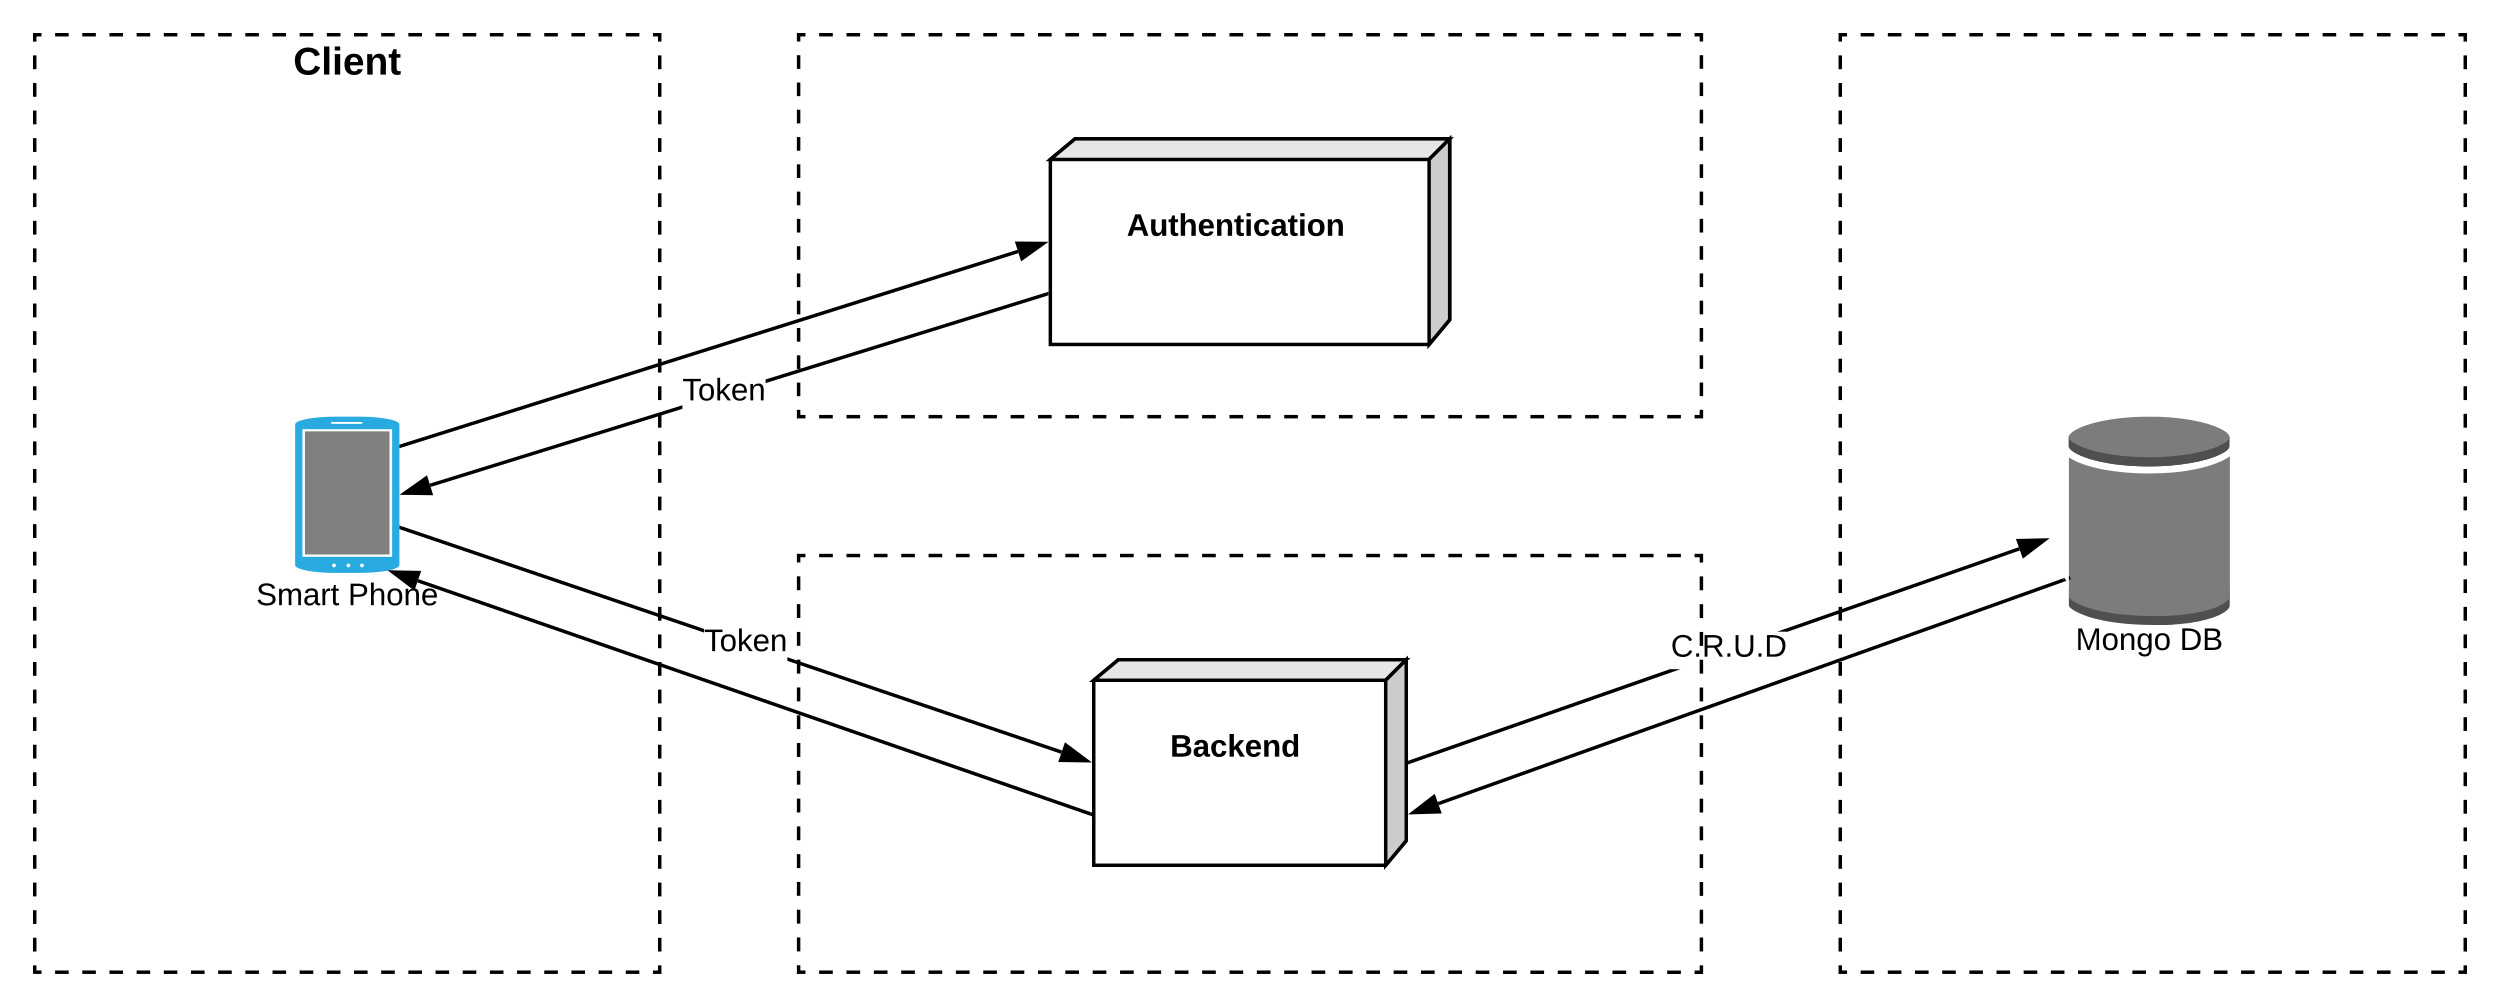 <svg xmlns="http://www.w3.org/2000/svg" xmlns:xlink="http://www.w3.org/1999/xlink" xmlns:lucid="lucid" width="1440" height="580"><g transform="translate(-240 -220)" lucid:page-tab-id="0_0"><path d="M260 240h360v540H260z" fill="#fff"/><path d="M271.74 240h7.83m7.82 0h7.82m7.82 0h7.83m7.83 0h7.82m7.83 0h7.82m7.83 0h7.83m7.82 0h7.83m7.82 0h7.83m7.83 0h7.82m7.83 0h7.83m7.83 0h7.83m7.8 0h7.84m7.83 0h7.82m7.82 0h7.82m7.83 0h7.83m7.82 0h7.83m7.82 0H530m7.83 0h7.82m7.83 0h7.82m7.83 0h7.83m7.82 0h7.83m7.83 0h7.83m7.83 0h3.9v3.97m0 7.94v7.95m0 7.94v7.94m0 7.94v7.94m0 7.94v7.94m0 7.94v7.94m0 7.94v7.94m0 7.95v7.95m0 7.94v7.93m0 7.94v7.94m0 7.95v7.94m0 7.94v7.94m0 7.94v7.94m0 7.94v7.94m0 7.94v7.94m0 7.94v7.95m0 7.95v7.94m0 7.93v7.94m0 7.94v7.95m0 7.94v7.94m0 7.94v7.94m0 7.94v7.94m0 7.94v7.94m0 7.94v7.94m0 7.95v7.95m0 7.94v7.93m0 7.94v7.94m0 7.95v7.94m0 7.94v7.94m0 7.94v7.94m0 7.94v7.94m0 7.94v7.94m0 7.94v7.95m0 7.95v7.94m0 7.93V780h-3.9m-7.84 0h-7.83m-7.82 0h-7.82m-7.82 0h-7.83m-7.83 0h-7.82m-7.83 0h-7.82m-7.83 0h-7.83m-7.82 0h-7.83m-7.82 0h-7.83m-7.83 0h-7.82m-7.83 0h-7.83m-7.83 0h-7.83m-7.8 0h-7.84m-7.83 0h-7.82m-7.82 0h-7.82m-7.83 0h-7.83m-7.82 0h-7.83m-7.82 0H350m-7.83 0h-7.82m-7.83 0h-7.82m-7.83 0h-7.83m-7.82 0h-7.83m-7.83 0h-7.83m-7.83 0H260v-3.97m0-7.94v-7.95m0-7.94v-7.94m0-7.94v-7.94m0-7.94v-7.94m0-7.94v-7.94m0-7.94v-7.94m0-7.95v-7.95m0-7.94v-7.93m0-7.94v-7.94m0-7.95v-7.94m0-7.94v-7.94m0-7.94v-7.94m0-7.94v-7.94m0-7.94v-7.94m0-7.94v-7.95m0-7.95v-7.94m0-7.93v-7.94m0-7.94v-7.95m0-7.94v-7.94m0-7.94v-7.94m0-7.94v-7.94m0-7.94v-7.94m0-7.94v-7.94m0-7.95v-7.95m0-7.94v-7.93m0-7.94v-7.94m0-7.95v-7.94m0-7.94v-7.94m0-7.94v-7.94m0-7.94v-7.94m0-7.94v-7.94m0-7.94v-7.95m0-7.95v-7.94m0-7.93V240h3.9" stroke="#000" stroke-width="2" fill="none"/><use xlink:href="#a" transform="matrix(1,0,0,1,265,245) translate(143.921 17.956)"/><path d="M433.22 460h13.56c12.9 0 23.28 1.98 23.28 4.5v81c0 2.52-10.38 4.5-23.28 4.5h-13.56c-12.84 0-23.22-1.98-23.22-4.5v-81c0-2.52 10.38-4.5 23.22-4.5z" fill="#29aae1"/><path d="M414.2 467.2h51.66v73.53H414.2V467.2zM431.36 463.06h16.74c.42 0 .78.27.78.54s-.36.54-.78.54h-16.74c-.42 0-.78-.27-.78-.54s.36-.54.78-.54zM433.52 545.68c0 .63-.48 1.08-1.14 1.08-.6 0-1.14-.45-1.14-1.08 0-.54.54-1.08 1.14-1.08.66 0 1.14.54 1.14 1.08zM441.8 545.68c0 .63-.48 1.08-1.14 1.08-.6 0-1.08-.45-1.08-1.08 0-.54.48-1.08 1.08-1.08.66 0 1.14.54 1.14 1.08zM449.66 545.68c0 .63-.54 1.08-1.14 1.08-.66 0-1.14-.45-1.14-1.08 0-.54.48-1.08 1.14-1.08.6 0 1.14.54 1.14 1.08z" fill="#fff"/><path d="M415.64 468.46h48.72v70.92h-48.72v-70.92z" fill="gray"/><use xlink:href="#b" transform="matrix(1,0,0,1,380,550) translate(7.55 18.6)"/><use xlink:href="#c" transform="matrix(1,0,0,1,380,550) translate(60.45 18.6)"/><path d="M700 540h520v240H700z" fill="#fff"/><path d="M711.82 540h7.88m7.88 0h7.87m7.88 0h7.88m7.9 0h7.87m7.88 0h7.88m7.88 0h7.88m7.88 0h7.88m7.88 0H830m7.88 0h7.88m7.88 0h7.88m7.87 0h7.87m7.88 0h7.88m7.88 0h7.9m7.87 0h7.88m7.87 0h7.88m7.88 0h7.88m7.88 0h7.88m7.88 0h7.88m7.87 0h7.88m7.88 0h7.9m7.87 0h7.88m7.88 0h7.88m7.88 0h7.88m7.88 0h7.88m7.88 0h7.88m7.88 0h7.88m7.88 0h7.87m7.87 0h7.88m7.88 0h7.88m7.9 0h7.87m7.88 0h7.87m7.88 0h7.88m7.88 0h3.94v4m0 8v8m0 8v8m0 8v8m0 8v8m0 8v8m0 8v8m0 8v8m0 8v8m0 8v8m0 8v8m0 8v8m0 8v8m0 8v8m0 8v8m0 8v4h-3.94m-7.88 0h-7.88m-7.88 0h-7.87m-7.88 0h-7.88m-7.9 0h-7.87m-7.88 0h-7.88m-7.88 0h-7.88m-7.88 0h-7.88m-7.88 0H1090m-7.88 0h-7.88m-7.88 0h-7.88m-7.87 0h-7.87m-7.88 0h-7.88m-7.88 0h-7.9m-7.87 0h-7.88m-7.87 0h-7.88m-7.88 0h-7.88m-7.88 0h-7.88m-7.88 0h-7.88m-7.87 0h-7.88m-7.88 0h-7.9m-7.87 0h-7.88m-7.88 0h-7.88m-7.88 0h-7.88m-7.88 0h-7.88m-7.88 0h-7.88m-7.88 0h-7.88m-7.88 0h-7.87m-7.87 0h-7.88m-7.88 0h-7.88m-7.9 0h-7.87m-7.88 0h-7.87m-7.88 0h-7.88m-7.88 0H700v-4m0-8v-8m0-8v-8m0-8v-8m0-8v-8m0-8v-8m0-8v-8m0-8v-8m0-8v-8m0-8v-8m0-8v-8m0-8v-8m0-8v-8m0-8v-8m0-8v-8m0-8v-4h3.94" stroke="#000" stroke-width="2" fill="none"/><path d="M1300 240h360v540h-360z" fill="#fff"/><path d="M1311.74 240h7.83m7.82 0h7.82m7.82 0h7.83m7.83 0h7.82m7.83 0h7.82m7.83 0h7.83m7.82 0h7.83m7.82 0h7.83m7.83 0h7.82m7.83 0h7.83m7.83 0h7.83m7.8 0h7.84m7.83 0h7.82m7.82 0h7.82m7.83 0h7.83m7.82 0h7.83m7.82 0h7.83m7.83 0h7.82m7.83 0h7.82m7.83 0h7.83m7.82 0h7.83m7.83 0h7.83m7.83 0h3.9v3.97m0 7.94v7.95m0 7.94v7.94m0 7.94v7.94m0 7.94v7.94m0 7.94v7.94m0 7.94v7.94m0 7.95v7.95m0 7.94v7.93m0 7.94v7.94m0 7.95v7.94m0 7.94v7.94m0 7.94v7.94m0 7.94v7.94m0 7.94v7.94m0 7.94v7.95m0 7.95v7.94m0 7.93v7.94m0 7.94v7.95m0 7.94v7.94m0 7.94v7.94m0 7.94v7.94m0 7.94v7.94m0 7.94v7.94m0 7.95v7.95m0 7.94v7.93m0 7.94v7.94m0 7.95v7.94m0 7.94v7.94m0 7.94v7.94m0 7.94v7.94m0 7.94v7.94m0 7.94v7.95m0 7.95v7.94m0 7.93V780h-3.9m-7.84 0h-7.83m-7.82 0h-7.82m-7.82 0h-7.83m-7.83 0h-7.82m-7.83 0h-7.82m-7.83 0h-7.83m-7.82 0h-7.83m-7.82 0h-7.83m-7.83 0h-7.82m-7.83 0h-7.83m-7.83 0h-7.83m-7.8 0h-7.84m-7.83 0h-7.82m-7.82 0h-7.82m-7.83 0h-7.83m-7.82 0h-7.83m-7.82 0H1390m-7.83 0h-7.82m-7.83 0h-7.82m-7.83 0h-7.83m-7.82 0h-7.83m-7.83 0h-7.83m-7.83 0h-3.9v-3.97m0-7.94v-7.95m0-7.94v-7.94m0-7.94v-7.94m0-7.94v-7.94m0-7.94v-7.94m0-7.94v-7.94m0-7.95v-7.95m0-7.94v-7.93m0-7.94v-7.94m0-7.95v-7.94m0-7.94v-7.94m0-7.94v-7.94m0-7.94v-7.94m0-7.94v-7.94m0-7.94v-7.95m0-7.95v-7.94m0-7.93v-7.94m0-7.94v-7.95m0-7.94v-7.94m0-7.94v-7.94m0-7.94v-7.94m0-7.94v-7.94m0-7.94v-7.94m0-7.95v-7.95m0-7.94v-7.93m0-7.94v-7.94m0-7.95v-7.94m0-7.94v-7.94m0-7.94v-7.94m0-7.94v-7.94m0-7.94v-7.94m0-7.94v-7.95m0-7.95v-7.94m0-7.93V240h3.9" stroke="#000" stroke-width="2" fill="none"/><path d="M870 611.84L884.2 600H1050v104.2l-11.84 14.2H870z" stroke="#000" stroke-width="2" fill="#fff"/><path d="M870 611.84L884.2 600H1050l-11.84 11.84z" stroke="#000" stroke-width="2" fill="#e6e6e6"/><path d="M1038.16 611.84L1050 600v104.2l-11.84 14.2z" stroke="#000" stroke-width="2" fill="#ccc"/><use xlink:href="#d" transform="matrix(1,0,0,1,878,619.84) translate(36.01 14.4)"/><use xlink:href="#e" transform="matrix(1,0,0,1,878,619.84) translate(36.01 36)"/><path d="M1524.23 471v5.92c0 2.7-7.6 7.15-21.96 9.7-8.05 1.38-16.1 2.05-24.26 2.04-29.9 0-46.4-7.74-46.4-11.7V471c0 3.96 16.3 11.7 46.4 11.7 8.62.04 15.84-.54 24.37-2 14.26-2.64 21.86-7 21.86-9.7z" fill="#4f4f4f"/><path d="M1536 517.85v5.2c-.8 32.18-27.5 57.55-59.5 56.7-30.98-.88-55.7-25.63-56.5-56.7v-5.2h116z" fill-opacity="0"/><path d="M1523.84 472.1v6c-1.57 2.6-9 6.3-21.6 8.5-7.97 1.4-16.13 2.06-24.3 2.06-29.93 0-46.34-7.74-46.34-11.66v-6c0 3.93 16.32 11.67 46.35 11.67 8.63.1 15.95-.55 24.4-1.97 12.7-2.18 20-5.88 21.68-8.6m.1 87.73c.08-.22.18-.44.18-.77v9.92l-.1.44c-.08.1-.17.32-.26.54v.1l-.28.34-.37.54-.38.44-.65.43-.56.45-.64.55-.74.32-.93.55-.75.43-1.3.55-.74.32c-.73.33-1.47.55-2.3.88l-.84.2-1.85.56-1.2.34-1.76.43-1.4.33-1.94.44-1.57.2-2.14.45-1.77.2-2.4.23-1.77.2-2.87.23-1.87.22-3.24.1h-6.97c-16.87 0-29.57-2.06-38-4.8-6.12-2.17-10.57-4.56-11.04-6.3v-9.5c.46 1.75 4.35 3.93 9.82 6l-.1-.54c13.36 4.14 25.22 5.88 39.22 5.88h6.96l3.33-.1 1.76-.1 2.78-.34 1.76-.1 2.5-.34 1.58-.2 2.3-.34 10.58-2.62c.84-.32 1.67-.54 2.4-.87l2.05-.86.47-.33 1.3-.64.46-.33.92-.54.37-.34.75-.65.27-.2.55-.67v-.43l.37-.87z" fill="#4f4f4f"/><path d="M1478 460c8.16-.07 16.3.6 24.37 1.98 14.26 2.55 21.86 7 21.86 9.74 0 2.78-7.6 7.08-21.96 9.65-8.05 1.35-16.1 2.03-24.26 1.98-29.9 0-46.4-7.73-46.4-11.67 0-3.97 16.4-11.68 46.4-11.68z" fill="#7d7c7c"/><path d="M1501.68 490.8c-1.3.27-2.5.36-3.8.64-.65 0-1.3.18-2.05.27l-3.52.38c-.82 0-1.66.18-2.4.18-1.57.1-3.06.2-4.63.28h-.84c-1.85 0-3.7.1-5.65.18h-1.2c-18.36 0-36.9-3.22-45.9-9.28v80.27c.46 1.85 4.9 4.24 11.03 6.36 8.26 2.67 21.06 4.78 37.93 4.78 30.87.1 43.76-7.45 43.76-11.5V482.9c-4.83 3.3-12.62 6.17-22.72 7.9z" fill="#7d7c7c"/><use xlink:href="#f" transform="matrix(1,0,0,1,1420,580) translate(15.55 14.4)"/><use xlink:href="#g" transform="matrix(1,0,0,1,1420,580) translate(75.5 14.4)"/><path d="M700 240h520v220H700z" fill="#fff"/><path d="M711.82 240h7.88m7.88 0h7.87m7.88 0h7.88m7.9 0h7.87m7.88 0h7.88m7.88 0h7.88m7.88 0h7.88m7.88 0H830m7.88 0h7.88m7.88 0h7.88m7.87 0h7.87m7.88 0h7.88m7.88 0h7.9m7.87 0h7.88m7.87 0h7.88m7.88 0h7.88m7.88 0h7.88m7.88 0h7.88m7.87 0h7.88m7.88 0h7.9m7.87 0h7.88m7.88 0h7.88m7.88 0h7.88m7.88 0h7.88m7.88 0h7.88m7.88 0h7.88m7.88 0h7.87m7.87 0h7.88m7.88 0h7.88m7.9 0h7.87m7.88 0h7.87m7.88 0h7.88m7.88 0h3.94v3.93m0 7.86v7.84m0 7.86v7.86m0 7.85v7.87m0 7.86v7.86m0 7.84v7.86m0 7.86v7.85m0 7.87v7.86m0 7.86v7.84m0 7.86v7.86m0 7.85v7.87m0 7.86v7.86m0 7.84v7.86m0 7.86v7.85m0 7.87V460h-3.94m-7.88 0h-7.88m-7.88 0h-7.87m-7.88 0h-7.88m-7.9 0h-7.87m-7.88 0h-7.88m-7.88 0h-7.88m-7.88 0h-7.88m-7.88 0H1090m-7.88 0h-7.88m-7.88 0h-7.88m-7.87 0h-7.87m-7.88 0h-7.88m-7.88 0h-7.9m-7.87 0h-7.88m-7.87 0h-7.88m-7.88 0h-7.88m-7.88 0h-7.88m-7.88 0h-7.88m-7.87 0h-7.88m-7.88 0h-7.9m-7.87 0h-7.88m-7.88 0h-7.88m-7.88 0h-7.88m-7.88 0h-7.88m-7.88 0h-7.88m-7.88 0h-7.88m-7.88 0h-7.87m-7.87 0h-7.88m-7.88 0h-7.88m-7.9 0h-7.87m-7.88 0h-7.87m-7.88 0h-7.88m-7.88 0H700v-3.93m0-7.86v-7.84m0-7.86v-7.86m0-7.85v-7.87m0-7.86v-7.86m0-7.84v-7.86m0-7.86v-7.85m0-7.87v-7.86m0-7.86v-7.84m0-7.86v-7.86m0-7.85v-7.87m0-7.86v-7.86m0-7.84v-7.86m0-7.86v-7.85m0-7.87V240h3.94" stroke="#000" stroke-width="2" fill="none"/><path d="M826.65 365.8l-355.34 112-.6-1.9 355.35-112.02zM840.9 360.24l-12.2 8.7-2.8-8.83z"/><path d="M844 359.27l-15.84 11.3-3.6-11.47zm-14.76 8.07l8.6-6.12-10.56-.1zM471.34 477.8l-1.28.4v-2.1l.68-.22zM851.8 652.3l-.64 1.9-157.66-53.54v-2.1zm-206.25-70.03v2.1L470.68 525l.65-1.9zM865.94 658.16l-15-.2 2.98-8.78z"/><path d="M869 659.2l-19.45-.26 3.86-11.38zm-16.67-2.22l10.54.14-8.45-6.3zM471.35 523.1l-.64 1.9-.64-.2v-2.13z"/><use xlink:href="#h" transform="matrix(1,0,0,1,645.555,580.664) translate(0 14.4)"/><path d="M633.05 455.5L488.03 500.5l-.6-1.9 145.62-45.16zm210.3-65.2L681 440.65v-2.1l161.75-50.14z"/><path d="M844 390.1l-.68.22-.6-1.9 1.28-.4zM488.15 504.24l-15-.2 12.25-8.65z"/><path d="M489.5 505.26l-19.44-.26 15.9-11.22zm-13.26-2.18l10.55.15-1.94-6.23z"/><use xlink:href="#h" transform="matrix(1,0,0,1,633.054,436.229) translate(0 14.4)"/><path d="M845 311.84L859.2 300H1075v104.2l-11.84 14.2H845z" stroke="#000" stroke-width="2" fill="#fff"/><path d="M845 311.84L859.2 300H1075l-11.84 11.84z" stroke="#000" stroke-width="2" fill="#e6e6e6"/><path d="M1063.16 311.84L1075 300v104.2l-11.84 14.2z" stroke="#000" stroke-width="2" fill="#ccc"/><use xlink:href="#d" transform="matrix(1,0,0,1,853,319.84) translate(36.01 14.4)"/><use xlink:href="#i" transform="matrix(1,0,0,1,853,319.84) translate(36.01 36)"/><path d="M1202.4 605.44h5.56l-155.7 54.45-.65-1.9 150.8-52.74zm201.08-68.4l-134.27 46.98v-.18h-5.54l139.16-48.68z"/><path d="M1052.3 659.88l-1.3.46v-2.12l.64-.22zM1405.63 540.15l-3.06-8.75 15-.33z"/><path d="M1405.14 541.78l-3.97-11.35 19.45-.43zm-1.18-9.4l2.16 6.14 8.4-6.38z"/><use xlink:href="#j" transform="matrix(1,0,0,1,1202.408,583.839) translate(0 14.4)"/><path d="M1429.03 555l-360.27 128.84-.68-1.88 360.28-128.84zM1069.04 687.6l-15 .44 11.88-9.17z"/><path d="M1070.45 688.56l-19.45.57 15.4-11.9zm-13.36-1.6l10.54-.32-2.2-6.14zM1429.25 553.18l1 1.4-1.24.43-.67-1.87.74-.26zm3.55.48l-1.12.4v-2.13l.44-.16zM868.38 687.86l-.65 1.9-387.4-134.3.65-1.9z"/><path d="M869 688.07v2.12l-1.3-.46.66-1.9zM481.22 549.8l-3.04 8.77-11.96-9.05z"/><path d="M482.62 548.84l-3.94 11.36-15.5-11.74zm-4.93 8.1l2.13-6.16-10.55-.2z"/><defs><path d="M67-125c0 53 21 87 73 88 37 1 54-22 65-47l45 17C233-25 199 4 140 4 58 4 20-42 15-125 8-235 124-281 211-232c18 10 29 29 36 50l-46 12c-8-25-30-41-62-41-52 0-71 34-72 86" id="k"/><path d="M25 0v-261h50V0H25" id="l"/><path d="M25-224v-37h50v37H25zM25 0v-190h50V0H25" id="m"/><path d="M185-48c-13 30-37 53-82 52C43 2 14-33 14-96s30-98 90-98c62 0 83 45 84 108H66c0 31 8 55 39 56 18 0 30-7 34-22zm-45-69c5-46-57-63-70-21-2 6-4 13-4 21h74" id="n"/><path d="M135-194c87-1 58 113 63 194h-50c-7-57 23-157-34-157-59 0-34 97-39 157H25l-1-190h47c2 12-1 28 3 38 12-26 28-41 61-42" id="o"/><path d="M115-3C79 11 28 4 28-45v-112H4v-33h27l15-45h31v45h36v33H77v99c-1 23 16 31 38 25v30" id="p"/><g id="a"><use transform="matrix(0.062,0,0,0.062,0,0)" xlink:href="#k"/><use transform="matrix(0.062,0,0,0.062,16.148,0)" xlink:href="#l"/><use transform="matrix(0.062,0,0,0.062,22.382,0)" xlink:href="#m"/><use transform="matrix(0.062,0,0,0.062,28.617,0)" xlink:href="#n"/><use transform="matrix(0.062,0,0,0.062,41.086,0)" xlink:href="#o"/><use transform="matrix(0.062,0,0,0.062,54.74,0)" xlink:href="#p"/></g><path d="M185-189c-5-48-123-54-124 2 14 75 158 14 163 119 3 78-121 87-175 55-17-10-28-26-33-46l33-7c5 56 141 63 141-1 0-78-155-14-162-118-5-82 145-84 179-34 5 7 8 16 11 25" id="q"/><path d="M210-169c-67 3-38 105-44 169h-31v-121c0-29-5-50-35-48C34-165 62-65 56 0H25l-1-190h30c1 10-1 24 2 32 10-44 99-50 107 0 11-21 27-35 58-36 85-2 47 119 55 194h-31v-121c0-29-5-49-35-48" id="r"/><path d="M141-36C126-15 110 5 73 4 37 3 15-17 15-53c-1-64 63-63 125-63 3-35-9-54-41-54-24 1-41 7-42 31l-33-3c5-37 33-52 76-52 45 0 72 20 72 64v82c-1 20 7 32 28 27v20c-31 9-61-2-59-35zM48-53c0 20 12 33 32 33 41-3 63-29 60-74-43 2-92-5-92 41" id="s"/><path d="M114-163C36-179 61-72 57 0H25l-1-190h30c1 12-1 29 2 39 6-27 23-49 58-41v29" id="t"/><path d="M59-47c-2 24 18 29 38 22v24C64 9 27 4 27-40v-127H5v-23h24l9-43h21v43h35v23H59v120" id="u"/><g id="b"><use transform="matrix(0.05,0,0,0.05,0,0)" xlink:href="#q"/><use transform="matrix(0.05,0,0,0.05,12,0)" xlink:href="#r"/><use transform="matrix(0.05,0,0,0.05,26.95,0)" xlink:href="#s"/><use transform="matrix(0.05,0,0,0.05,36.95,0)" xlink:href="#t"/><use transform="matrix(0.05,0,0,0.05,42.9,0)" xlink:href="#u"/></g><path d="M30-248c87 1 191-15 191 75 0 78-77 80-158 76V0H30v-248zm33 125c57 0 124 11 124-50 0-59-68-47-124-48v98" id="v"/><path d="M106-169C34-169 62-67 57 0H25v-261h32l-1 103c12-21 28-36 61-36 89 0 53 116 60 194h-32v-121c2-32-8-49-39-48" id="w"/><path d="M100-194c62-1 85 37 85 99 1 63-27 99-86 99S16-35 15-95c0-66 28-99 85-99zM99-20c44 1 53-31 53-75 0-43-8-75-51-75s-53 32-53 75 10 74 51 75" id="x"/><path d="M117-194c89-4 53 116 60 194h-32v-121c0-31-8-49-39-48C34-167 62-67 57 0H25l-1-190h30c1 10-1 24 2 32 11-22 29-35 61-36" id="y"/><path d="M100-194c63 0 86 42 84 106H49c0 40 14 67 53 68 26 1 43-12 49-29l28 8c-11 28-37 45-77 45C44 4 14-33 15-96c1-61 26-98 85-98zm52 81c6-60-76-77-97-28-3 7-6 17-6 28h103" id="z"/><g id="c"><use transform="matrix(0.05,0,0,0.05,0,0)" xlink:href="#v"/><use transform="matrix(0.05,0,0,0.05,12,0)" xlink:href="#w"/><use transform="matrix(0.05,0,0,0.05,22,0)" xlink:href="#x"/><use transform="matrix(0.05,0,0,0.05,32,0)" xlink:href="#y"/><use transform="matrix(0.05,0,0,0.05,42,0)" xlink:href="#z"/></g><path d="M182-130c37 4 62 22 62 59C244 23 116-4 24 0v-248c84 5 203-23 205 63 0 31-19 50-47 55zM76-148c40-3 101 13 101-30 0-44-60-28-101-31v61zm0 110c48-3 116 14 116-37 0-48-69-32-116-35v72" id="A"/><path d="M133-34C117-15 103 5 69 4 32 3 11-16 11-54c-1-60 55-63 116-61 1-26-3-47-28-47-18 1-26 9-28 27l-52-2c7-38 36-58 82-57s74 22 75 68l1 82c-1 14 12 18 25 15v27c-30 8-71 5-69-32zm-48 3c29 0 43-24 42-57-32 0-66-3-65 30 0 17 8 27 23 27" id="B"/><path d="M190-63c-7 42-38 67-86 67-59 0-84-38-90-98-12-110 154-137 174-36l-49 2c-2-19-15-32-35-32-30 0-35 28-38 64-6 74 65 87 74 30" id="C"/><path d="M147 0L96-86 75-71V0H25v-261h50v150l67-79h53l-66 74L201 0h-54" id="D"/><path d="M88-194c31-1 46 15 58 34l-1-101h50l1 261h-48c-2-10 0-23-3-31C134-8 116 4 84 4 32 4 16-41 15-95c0-56 19-97 73-99zm17 164c33 0 40-30 41-66 1-37-9-64-41-64s-38 30-39 65c0 43 13 65 39 65" id="E"/><g id="e"><use transform="matrix(0.05,0,0,0.05,0,0)" xlink:href="#A"/><use transform="matrix(0.05,0,0,0.05,12.95,0)" xlink:href="#B"/><use transform="matrix(0.05,0,0,0.05,22.95,0)" xlink:href="#C"/><use transform="matrix(0.05,0,0,0.05,32.95,0)" xlink:href="#D"/><use transform="matrix(0.05,0,0,0.05,42.95,0)" xlink:href="#n"/><use transform="matrix(0.05,0,0,0.05,52.95,0)" xlink:href="#o"/><use transform="matrix(0.05,0,0,0.05,63.9,0)" xlink:href="#E"/></g><path d="M240 0l2-218c-23 76-54 145-80 218h-23L58-218 59 0H30v-248h44l77 211c21-75 51-140 76-211h43V0h-30" id="F"/><path d="M177-190C167-65 218 103 67 71c-23-6-38-20-44-43l32-5c15 47 100 32 89-28v-30C133-14 115 1 83 1 29 1 15-40 15-95c0-56 16-97 71-98 29-1 48 16 59 35 1-10 0-23 2-32h30zM94-22c36 0 50-32 50-73 0-42-14-75-50-75-39 0-46 34-46 75s6 73 46 73" id="G"/><g id="f"><use transform="matrix(0.05,0,0,0.05,0,0)" xlink:href="#F"/><use transform="matrix(0.05,0,0,0.05,14.95,0)" xlink:href="#x"/><use transform="matrix(0.05,0,0,0.05,24.95,0)" xlink:href="#y"/><use transform="matrix(0.05,0,0,0.05,34.95,0)" xlink:href="#G"/><use transform="matrix(0.05,0,0,0.05,44.95,0)" xlink:href="#x"/></g><path d="M30-248c118-7 216 8 213 122C240-48 200 0 122 0H30v-248zM63-27c89 8 146-16 146-99s-60-101-146-95v194" id="H"/><path d="M160-131c35 5 61 23 61 61C221 17 115-2 30 0v-248c76 3 177-17 177 60 0 33-19 50-47 57zm-97-11c50-1 110 9 110-42 0-47-63-36-110-37v79zm0 115c55-2 124 14 124-45 0-56-70-42-124-44v89" id="I"/><g id="g"><use transform="matrix(0.05,0,0,0.05,0,0)" xlink:href="#H"/><use transform="matrix(0.05,0,0,0.05,12.95,0)" xlink:href="#I"/></g><path d="M127-220V0H93v-220H8v-28h204v28h-85" id="J"/><path d="M143 0L79-87 56-68V0H24v-261h32v163l83-92h37l-77 82L181 0h-38" id="K"/><g id="h"><use transform="matrix(0.05,0,0,0.05,0,0)" xlink:href="#J"/><use transform="matrix(0.05,0,0,0.05,8.95,0)" xlink:href="#x"/><use transform="matrix(0.05,0,0,0.05,18.95,0)" xlink:href="#K"/><use transform="matrix(0.05,0,0,0.05,27.95,0)" xlink:href="#z"/><use transform="matrix(0.05,0,0,0.05,37.95,0)" xlink:href="#y"/></g><path d="M199 0l-22-63H83L61 0H9l90-248h61L250 0h-51zm-33-102l-36-108c-10 38-24 72-36 108h72" id="L"/><path d="M85 4C-2 5 27-109 22-190h50c7 57-23 150 33 157 60-5 35-97 40-157h50l1 190h-47c-2-12 1-28-3-38-12 25-28 42-61 42" id="M"/><path d="M114-157C55-157 80-60 75 0H25v-261h50l-1 109c12-26 28-41 61-42 86-1 58 113 63 194h-50c-7-57 23-157-34-157" id="N"/><path d="M110-194c64 0 96 36 96 99 0 64-35 99-97 99-61 0-95-36-95-99 0-62 34-99 96-99zm-1 164c35 0 45-28 45-65 0-40-10-65-43-65-34 0-45 26-45 65 0 36 10 65 43 65" id="O"/><g id="i"><use transform="matrix(0.05,0,0,0.05,0,0)" xlink:href="#L"/><use transform="matrix(0.05,0,0,0.05,12.95,0)" xlink:href="#M"/><use transform="matrix(0.05,0,0,0.05,23.9,0)" xlink:href="#p"/><use transform="matrix(0.05,0,0,0.05,29.85,0)" xlink:href="#N"/><use transform="matrix(0.05,0,0,0.05,40.8,0)" xlink:href="#n"/><use transform="matrix(0.05,0,0,0.05,50.8,0)" xlink:href="#o"/><use transform="matrix(0.05,0,0,0.05,61.75,0)" xlink:href="#p"/><use transform="matrix(0.05,0,0,0.05,67.7,0)" xlink:href="#m"/><use transform="matrix(0.05,0,0,0.05,72.7,0)" xlink:href="#C"/><use transform="matrix(0.05,0,0,0.05,82.7,0)" xlink:href="#B"/><use transform="matrix(0.05,0,0,0.05,92.7,0)" xlink:href="#p"/><use transform="matrix(0.05,0,0,0.05,98.65,0)" xlink:href="#m"/><use transform="matrix(0.05,0,0,0.05,103.65,0)" xlink:href="#O"/><use transform="matrix(0.05,0,0,0.05,114.6,0)" xlink:href="#o"/></g><path d="M212-179c-10-28-35-45-73-45-59 0-87 40-87 99 0 60 29 101 89 101 43 0 62-24 78-52l27 14C228-24 195 4 139 4 59 4 22-46 18-125c-6-104 99-153 187-111 19 9 31 26 39 46" id="P"/><path d="M33 0v-38h34V0H33" id="Q"/><path d="M233-177c-1 41-23 64-60 70L243 0h-38l-65-103H63V0H30v-248c88 3 205-21 203 71zM63-129c60-2 137 13 137-47 0-61-80-42-137-45v92" id="R"/><path d="M232-93c-1 65-40 97-104 97C67 4 28-28 28-90v-158h33c8 89-33 224 67 224 102 0 64-133 71-224h33v155" id="S"/><g id="j"><use transform="matrix(0.05,0,0,0.05,0,0)" xlink:href="#P"/><use transform="matrix(0.05,0,0,0.05,12.95,0)" xlink:href="#Q"/><use transform="matrix(0.05,0,0,0.05,17.95,0)" xlink:href="#R"/><use transform="matrix(0.05,0,0,0.05,30.9,0)" xlink:href="#Q"/><use transform="matrix(0.05,0,0,0.05,35.9,0)" xlink:href="#S"/><use transform="matrix(0.05,0,0,0.05,48.85,0)" xlink:href="#Q"/><use transform="matrix(0.05,0,0,0.05,53.85,0)" xlink:href="#H"/></g></defs></g></svg>